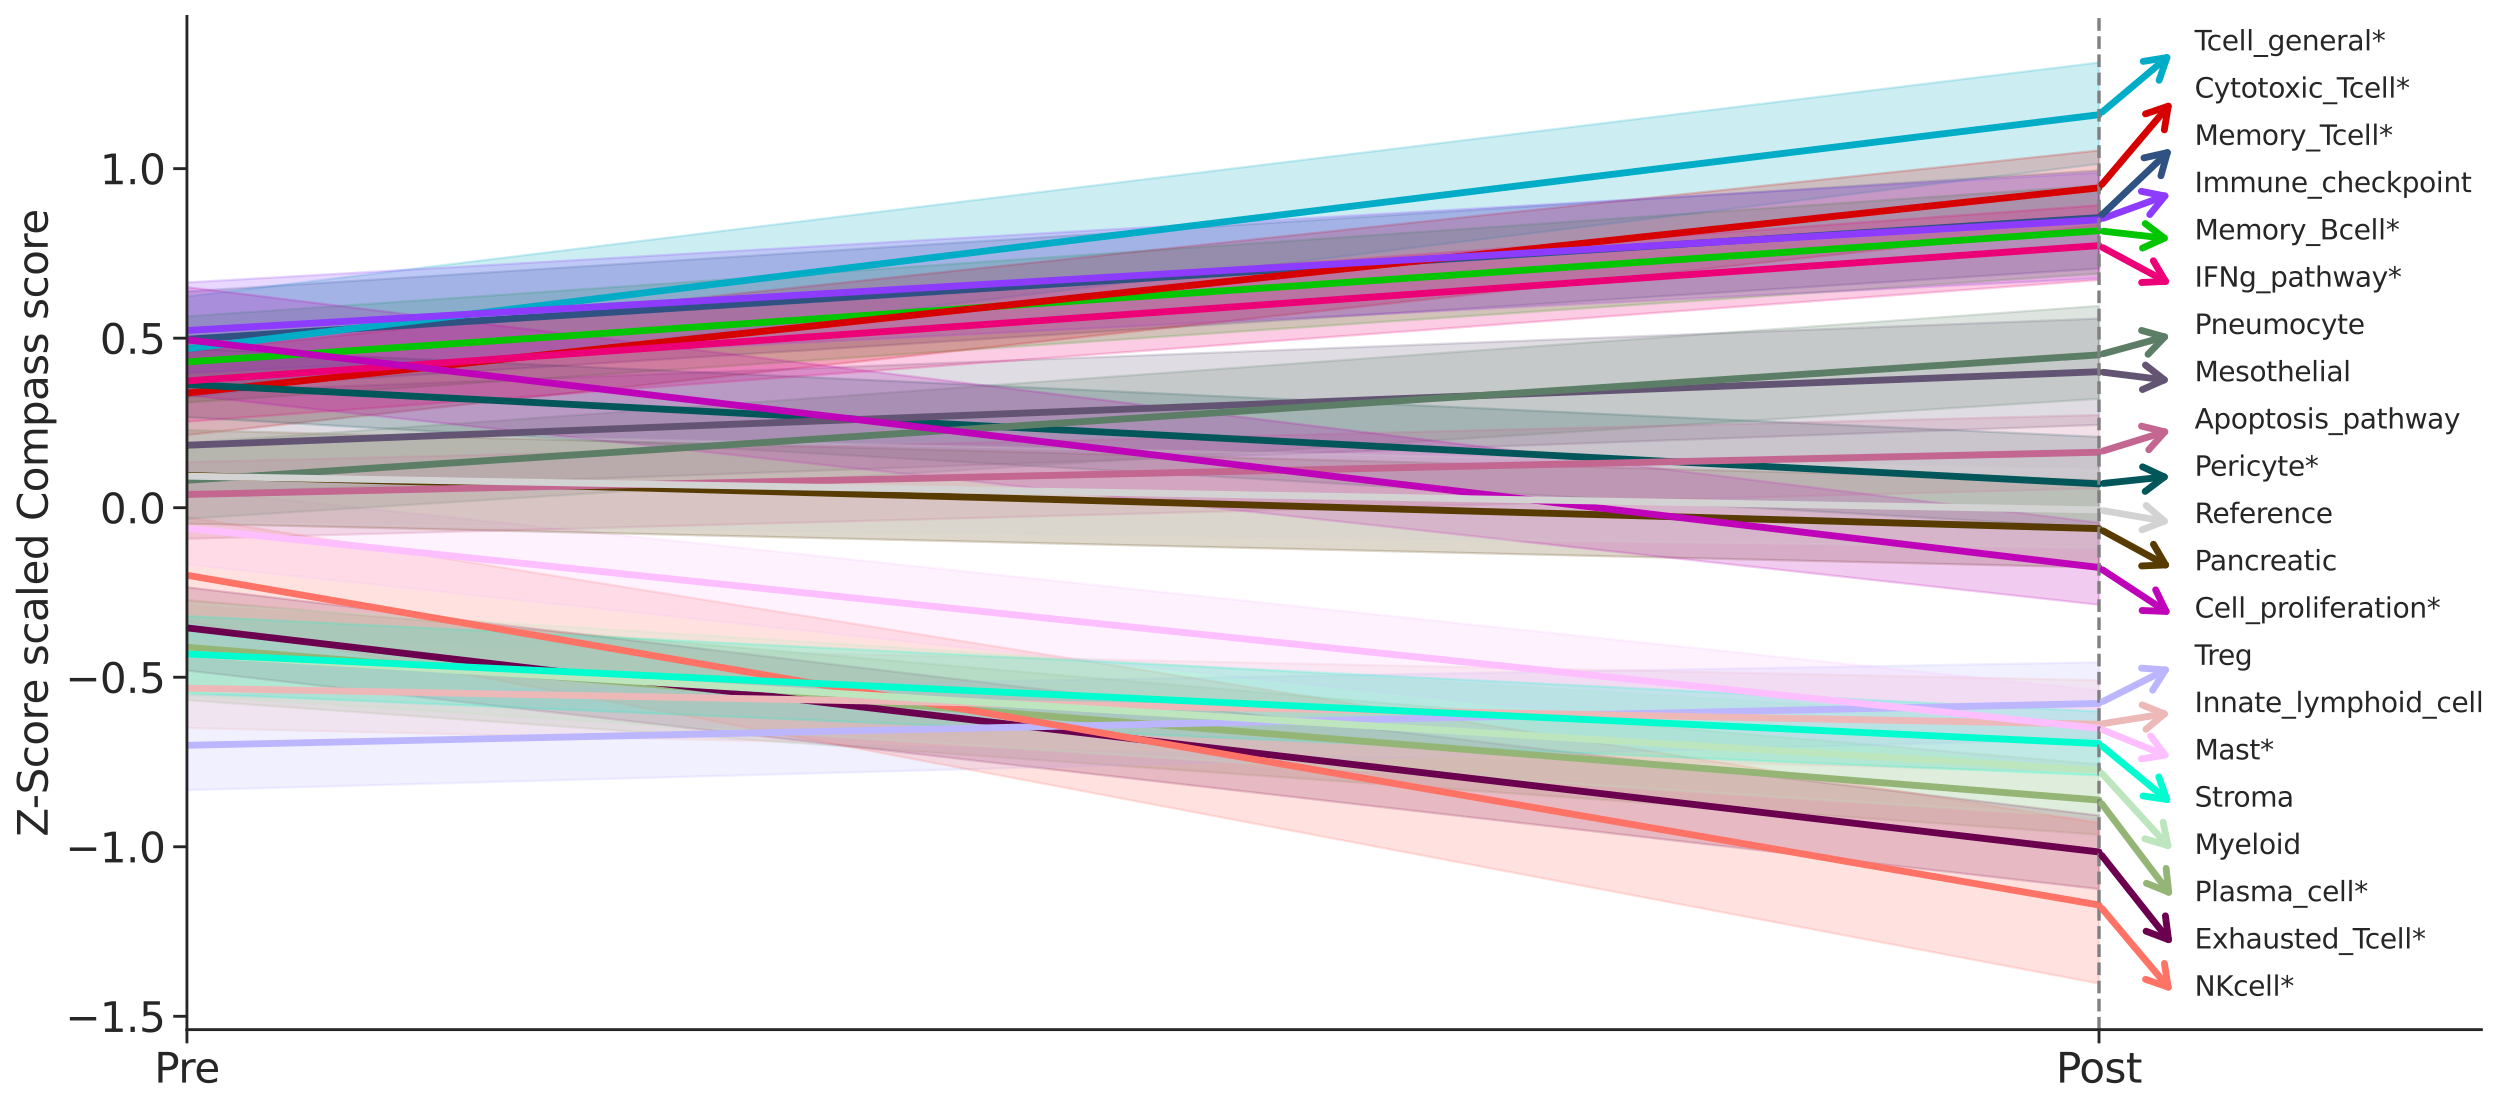 <?xml version="1.0" encoding="utf-8" standalone="no"?>
<!DOCTYPE svg PUBLIC "-//W3C//DTD SVG 1.1//EN"
  "http://www.w3.org/Graphics/SVG/1.1/DTD/svg11.dtd">
<svg xmlns:xlink="http://www.w3.org/1999/xlink" width="1094.363pt" height="484.841pt" viewBox="0 0 1094.363 484.841" xmlns="http://www.w3.org/2000/svg" version="1.1">
 <defs>
  <style type="text/css">*{stroke-linejoin: round; stroke-linecap: butt}</style>
 </defs>
 <g id="figure_1">
  <g id="patch_1">
   <path d="M 0 484.841 
L 1094.363 484.841 
L 1094.363 0 
L 0 0 
z
" style="fill: #ffffff"/>
  </g>
  <g id="axes_1">
   <g id="patch_2">
    <path d="M 81.83 450.72 
L 1086.23 450.72 
L 1086.23 7.2 
L 81.83 7.2 
z
" style="fill: #ffffff"/>
   </g>
   <g id="matplotlib.axis_1">
    <g id="xtick_1">
     <g id="line2d_1">
      <defs>
       <path id="m33c3cd8462" d="M 0 0 
L 0 6 
" style="stroke: #262626; stroke-width: 1.25"/>
      </defs>
      <g>
       <use xlink:href="#m33c3cd8462" x="81.83" y="450.72" style="fill: #262626; stroke: #262626; stroke-width: 1.25"/>
      </g>
     </g>
     <g id="text_1">
      <!-- Pre -->
      <g style="fill: #262626" transform="translate(67.525 473.897) scale(0.18 -0.18)">
       <defs>
        <path id="DejaVuSans-50" d="M 1259 4147 
L 1259 2394 
L 2053 2394 
Q 2494 2394 2734 2622 
Q 2975 2850 2975 3272 
Q 2975 3691 2734 3919 
Q 2494 4147 2053 4147 
L 1259 4147 
z
M 628 4666 
L 2053 4666 
Q 2838 4666 3239 4311 
Q 3641 3956 3641 3272 
Q 3641 2581 3239 2228 
Q 2838 1875 2053 1875 
L 1259 1875 
L 1259 0 
L 628 0 
L 628 4666 
z
" transform="scale(0.016)"/>
        <path id="DejaVuSans-72" d="M 2631 2963 
Q 2534 3019 2420 3045 
Q 2306 3072 2169 3072 
Q 1681 3072 1420 2755 
Q 1159 2438 1159 1844 
L 1159 0 
L 581 0 
L 581 3500 
L 1159 3500 
L 1159 2956 
Q 1341 3275 1631 3429 
Q 1922 3584 2338 3584 
Q 2397 3584 2469 3576 
Q 2541 3569 2628 3553 
L 2631 2963 
z
" transform="scale(0.016)"/>
        <path id="DejaVuSans-65" d="M 3597 1894 
L 3597 1613 
L 953 1613 
Q 991 1019 1311 708 
Q 1631 397 2203 397 
Q 2534 397 2845 478 
Q 3156 559 3463 722 
L 3463 178 
Q 3153 47 2828 -22 
Q 2503 -91 2169 -91 
Q 1331 -91 842 396 
Q 353 884 353 1716 
Q 353 2575 817 3079 
Q 1281 3584 2069 3584 
Q 2775 3584 3186 3129 
Q 3597 2675 3597 1894 
z
M 3022 2063 
Q 3016 2534 2758 2815 
Q 2500 3097 2075 3097 
Q 1594 3097 1305 2825 
Q 1016 2553 972 2059 
L 3022 2063 
z
" transform="scale(0.016)"/>
       </defs>
       <use xlink:href="#DejaVuSans-50"/>
       <use xlink:href="#DejaVuSans-72" x="58.553"/>
       <use xlink:href="#DejaVuSans-65" x="97.416"/>
      </g>
     </g>
    </g>
    <g id="xtick_2">
     <g id="line2d_2">
      <g>
       <use xlink:href="#m33c3cd8462" x="918.83" y="450.72" style="fill: #262626; stroke: #262626; stroke-width: 1.25"/>
      </g>
     </g>
     <g id="text_2">
      <!-- Post -->
      <g style="fill: #262626" transform="translate(900.006 473.897) scale(0.18 -0.18)">
       <defs>
        <path id="DejaVuSans-6f" d="M 1959 3097 
Q 1497 3097 1228 2736 
Q 959 2375 959 1747 
Q 959 1119 1226 758 
Q 1494 397 1959 397 
Q 2419 397 2687 759 
Q 2956 1122 2956 1747 
Q 2956 2369 2687 2733 
Q 2419 3097 1959 3097 
z
M 1959 3584 
Q 2709 3584 3137 3096 
Q 3566 2609 3566 1747 
Q 3566 888 3137 398 
Q 2709 -91 1959 -91 
Q 1206 -91 779 398 
Q 353 888 353 1747 
Q 353 2609 779 3096 
Q 1206 3584 1959 3584 
z
" transform="scale(0.016)"/>
        <path id="DejaVuSans-73" d="M 2834 3397 
L 2834 2853 
Q 2591 2978 2328 3040 
Q 2066 3103 1784 3103 
Q 1356 3103 1142 2972 
Q 928 2841 928 2578 
Q 928 2378 1081 2264 
Q 1234 2150 1697 2047 
L 1894 2003 
Q 2506 1872 2764 1633 
Q 3022 1394 3022 966 
Q 3022 478 2636 193 
Q 2250 -91 1575 -91 
Q 1294 -91 989 -36 
Q 684 19 347 128 
L 347 722 
Q 666 556 975 473 
Q 1284 391 1588 391 
Q 1994 391 2212 530 
Q 2431 669 2431 922 
Q 2431 1156 2273 1281 
Q 2116 1406 1581 1522 
L 1381 1569 
Q 847 1681 609 1914 
Q 372 2147 372 2553 
Q 372 3047 722 3315 
Q 1072 3584 1716 3584 
Q 2034 3584 2315 3537 
Q 2597 3491 2834 3397 
z
" transform="scale(0.016)"/>
        <path id="DejaVuSans-74" d="M 1172 4494 
L 1172 3500 
L 2356 3500 
L 2356 3053 
L 1172 3053 
L 1172 1153 
Q 1172 725 1289 603 
Q 1406 481 1766 481 
L 2356 481 
L 2356 0 
L 1766 0 
Q 1100 0 847 248 
Q 594 497 594 1153 
L 594 3053 
L 172 3053 
L 172 3500 
L 594 3500 
L 594 4494 
L 1172 4494 
z
" transform="scale(0.016)"/>
       </defs>
       <use xlink:href="#DejaVuSans-50"/>
       <use xlink:href="#DejaVuSans-6f" x="56.678"/>
       <use xlink:href="#DejaVuSans-73" x="117.859"/>
       <use xlink:href="#DejaVuSans-74" x="169.959"/>
      </g>
     </g>
    </g>
   </g>
   <g id="matplotlib.axis_2">
    <g id="ytick_1">
     <g id="line2d_3">
      <defs>
       <path id="m1eb0d9b3be" d="M 0 0 
L -6 0 
" style="stroke: #262626; stroke-width: 1.25"/>
      </defs>
      <g>
       <use xlink:href="#m1eb0d9b3be" x="81.83" y="444.886" style="fill: #262626; stroke: #262626; stroke-width: 1.25"/>
      </g>
     </g>
     <g id="text_3">
      <!-- −1.5 -->
      <g style="fill: #262626" transform="translate(28.621 451.725) scale(0.18 -0.18)">
       <defs>
        <path id="DejaVuSans-2212" d="M 678 2272 
L 4684 2272 
L 4684 1741 
L 678 1741 
L 678 2272 
z
" transform="scale(0.016)"/>
        <path id="DejaVuSans-31" d="M 794 531 
L 1825 531 
L 1825 4091 
L 703 3866 
L 703 4441 
L 1819 4666 
L 2450 4666 
L 2450 531 
L 3481 531 
L 3481 0 
L 794 0 
L 794 531 
z
" transform="scale(0.016)"/>
        <path id="DejaVuSans-2e" d="M 684 794 
L 1344 794 
L 1344 0 
L 684 0 
L 684 794 
z
" transform="scale(0.016)"/>
        <path id="DejaVuSans-35" d="M 691 4666 
L 3169 4666 
L 3169 4134 
L 1269 4134 
L 1269 2991 
Q 1406 3038 1543 3061 
Q 1681 3084 1819 3084 
Q 2600 3084 3056 2656 
Q 3513 2228 3513 1497 
Q 3513 744 3044 326 
Q 2575 -91 1722 -91 
Q 1428 -91 1123 -41 
Q 819 9 494 109 
L 494 744 
Q 775 591 1075 516 
Q 1375 441 1709 441 
Q 2250 441 2565 725 
Q 2881 1009 2881 1497 
Q 2881 1984 2565 2268 
Q 2250 2553 1709 2553 
Q 1456 2553 1204 2497 
Q 953 2441 691 2322 
L 691 4666 
z
" transform="scale(0.016)"/>
       </defs>
       <use xlink:href="#DejaVuSans-2212"/>
       <use xlink:href="#DejaVuSans-31" x="83.789"/>
       <use xlink:href="#DejaVuSans-2e" x="147.412"/>
       <use xlink:href="#DejaVuSans-35" x="179.199"/>
      </g>
     </g>
    </g>
    <g id="ytick_2">
     <g id="line2d_4">
      <g>
       <use xlink:href="#m1eb0d9b3be" x="81.83" y="370.671" style="fill: #262626; stroke: #262626; stroke-width: 1.25"/>
      </g>
     </g>
     <g id="text_4">
      <!-- −1.0 -->
      <g style="fill: #262626" transform="translate(28.621 377.509) scale(0.18 -0.18)">
       <defs>
        <path id="DejaVuSans-30" d="M 2034 4250 
Q 1547 4250 1301 3770 
Q 1056 3291 1056 2328 
Q 1056 1369 1301 889 
Q 1547 409 2034 409 
Q 2525 409 2770 889 
Q 3016 1369 3016 2328 
Q 3016 3291 2770 3770 
Q 2525 4250 2034 4250 
z
M 2034 4750 
Q 2819 4750 3233 4129 
Q 3647 3509 3647 2328 
Q 3647 1150 3233 529 
Q 2819 -91 2034 -91 
Q 1250 -91 836 529 
Q 422 1150 422 2328 
Q 422 3509 836 4129 
Q 1250 4750 2034 4750 
z
" transform="scale(0.016)"/>
       </defs>
       <use xlink:href="#DejaVuSans-2212"/>
       <use xlink:href="#DejaVuSans-31" x="83.789"/>
       <use xlink:href="#DejaVuSans-2e" x="147.412"/>
       <use xlink:href="#DejaVuSans-30" x="179.199"/>
      </g>
     </g>
    </g>
    <g id="ytick_3">
     <g id="line2d_5">
      <g>
       <use xlink:href="#m1eb0d9b3be" x="81.83" y="296.456" style="fill: #262626; stroke: #262626; stroke-width: 1.25"/>
      </g>
     </g>
     <g id="text_5">
      <!-- −0.5 -->
      <g style="fill: #262626" transform="translate(28.621 303.294) scale(0.18 -0.18)">
       <use xlink:href="#DejaVuSans-2212"/>
       <use xlink:href="#DejaVuSans-30" x="83.789"/>
       <use xlink:href="#DejaVuSans-2e" x="147.412"/>
       <use xlink:href="#DejaVuSans-35" x="179.199"/>
      </g>
     </g>
    </g>
    <g id="ytick_4">
     <g id="line2d_6">
      <g>
       <use xlink:href="#m1eb0d9b3be" x="81.83" y="222.24" style="fill: #262626; stroke: #262626; stroke-width: 1.25"/>
      </g>
     </g>
     <g id="text_6">
      <!-- 0.0 -->
      <g style="fill: #262626" transform="translate(43.704 229.079) scale(0.18 -0.18)">
       <use xlink:href="#DejaVuSans-30"/>
       <use xlink:href="#DejaVuSans-2e" x="63.623"/>
       <use xlink:href="#DejaVuSans-30" x="95.41"/>
      </g>
     </g>
    </g>
    <g id="ytick_5">
     <g id="line2d_7">
      <g>
       <use xlink:href="#m1eb0d9b3be" x="81.83" y="148.025" style="fill: #262626; stroke: #262626; stroke-width: 1.25"/>
      </g>
     </g>
     <g id="text_7">
      <!-- 0.5 -->
      <g style="fill: #262626" transform="translate(43.704 154.864) scale(0.18 -0.18)">
       <use xlink:href="#DejaVuSans-30"/>
       <use xlink:href="#DejaVuSans-2e" x="63.623"/>
       <use xlink:href="#DejaVuSans-35" x="95.41"/>
      </g>
     </g>
    </g>
    <g id="ytick_6">
     <g id="line2d_8">
      <g>
       <use xlink:href="#m1eb0d9b3be" x="81.83" y="73.81" style="fill: #262626; stroke: #262626; stroke-width: 1.25"/>
      </g>
     </g>
     <g id="text_8">
      <!-- 1.0 -->
      <g style="fill: #262626" transform="translate(43.704 80.649) scale(0.18 -0.18)">
       <use xlink:href="#DejaVuSans-31"/>
       <use xlink:href="#DejaVuSans-2e" x="63.623"/>
       <use xlink:href="#DejaVuSans-30" x="95.41"/>
      </g>
     </g>
    </g>
    <g id="text_9">
     <!-- Z-Score scaled Compass score -->
     <g style="fill: #262626" transform="translate(20.877 366.247) rotate(-90) scale(0.18 -0.18)">
      <defs>
       <path id="DejaVuSans-5a" d="M 359 4666 
L 4025 4666 
L 4025 4184 
L 1075 531 
L 4097 531 
L 4097 0 
L 288 0 
L 288 481 
L 3238 4134 
L 359 4134 
L 359 4666 
z
" transform="scale(0.016)"/>
       <path id="DejaVuSans-2d" d="M 313 2009 
L 1997 2009 
L 1997 1497 
L 313 1497 
L 313 2009 
z
" transform="scale(0.016)"/>
       <path id="DejaVuSans-53" d="M 3425 4513 
L 3425 3897 
Q 3066 4069 2747 4153 
Q 2428 4238 2131 4238 
Q 1616 4238 1336 4038 
Q 1056 3838 1056 3469 
Q 1056 3159 1242 3001 
Q 1428 2844 1947 2747 
L 2328 2669 
Q 3034 2534 3370 2195 
Q 3706 1856 3706 1288 
Q 3706 609 3251 259 
Q 2797 -91 1919 -91 
Q 1588 -91 1214 -16 
Q 841 59 441 206 
L 441 856 
Q 825 641 1194 531 
Q 1563 422 1919 422 
Q 2459 422 2753 634 
Q 3047 847 3047 1241 
Q 3047 1584 2836 1778 
Q 2625 1972 2144 2069 
L 1759 2144 
Q 1053 2284 737 2584 
Q 422 2884 422 3419 
Q 422 4038 858 4394 
Q 1294 4750 2059 4750 
Q 2388 4750 2728 4690 
Q 3069 4631 3425 4513 
z
" transform="scale(0.016)"/>
       <path id="DejaVuSans-63" d="M 3122 3366 
L 3122 2828 
Q 2878 2963 2633 3030 
Q 2388 3097 2138 3097 
Q 1578 3097 1268 2742 
Q 959 2388 959 1747 
Q 959 1106 1268 751 
Q 1578 397 2138 397 
Q 2388 397 2633 464 
Q 2878 531 3122 666 
L 3122 134 
Q 2881 22 2623 -34 
Q 2366 -91 2075 -91 
Q 1284 -91 818 406 
Q 353 903 353 1747 
Q 353 2603 823 3093 
Q 1294 3584 2113 3584 
Q 2378 3584 2631 3529 
Q 2884 3475 3122 3366 
z
" transform="scale(0.016)"/>
       <path id="DejaVuSans-20" transform="scale(0.016)"/>
       <path id="DejaVuSans-61" d="M 2194 1759 
Q 1497 1759 1228 1600 
Q 959 1441 959 1056 
Q 959 750 1161 570 
Q 1363 391 1709 391 
Q 2188 391 2477 730 
Q 2766 1069 2766 1631 
L 2766 1759 
L 2194 1759 
z
M 3341 1997 
L 3341 0 
L 2766 0 
L 2766 531 
Q 2569 213 2275 61 
Q 1981 -91 1556 -91 
Q 1019 -91 701 211 
Q 384 513 384 1019 
Q 384 1609 779 1909 
Q 1175 2209 1959 2209 
L 2766 2209 
L 2766 2266 
Q 2766 2663 2505 2880 
Q 2244 3097 1772 3097 
Q 1472 3097 1187 3025 
Q 903 2953 641 2809 
L 641 3341 
Q 956 3463 1253 3523 
Q 1550 3584 1831 3584 
Q 2591 3584 2966 3190 
Q 3341 2797 3341 1997 
z
" transform="scale(0.016)"/>
       <path id="DejaVuSans-6c" d="M 603 4863 
L 1178 4863 
L 1178 0 
L 603 0 
L 603 4863 
z
" transform="scale(0.016)"/>
       <path id="DejaVuSans-64" d="M 2906 2969 
L 2906 4863 
L 3481 4863 
L 3481 0 
L 2906 0 
L 2906 525 
Q 2725 213 2448 61 
Q 2172 -91 1784 -91 
Q 1150 -91 751 415 
Q 353 922 353 1747 
Q 353 2572 751 3078 
Q 1150 3584 1784 3584 
Q 2172 3584 2448 3432 
Q 2725 3281 2906 2969 
z
M 947 1747 
Q 947 1113 1208 752 
Q 1469 391 1925 391 
Q 2381 391 2643 752 
Q 2906 1113 2906 1747 
Q 2906 2381 2643 2742 
Q 2381 3103 1925 3103 
Q 1469 3103 1208 2742 
Q 947 2381 947 1747 
z
" transform="scale(0.016)"/>
       <path id="DejaVuSans-43" d="M 4122 4306 
L 4122 3641 
Q 3803 3938 3442 4084 
Q 3081 4231 2675 4231 
Q 1875 4231 1450 3742 
Q 1025 3253 1025 2328 
Q 1025 1406 1450 917 
Q 1875 428 2675 428 
Q 3081 428 3442 575 
Q 3803 722 4122 1019 
L 4122 359 
Q 3791 134 3420 21 
Q 3050 -91 2638 -91 
Q 1578 -91 968 557 
Q 359 1206 359 2328 
Q 359 3453 968 4101 
Q 1578 4750 2638 4750 
Q 3056 4750 3426 4639 
Q 3797 4528 4122 4306 
z
" transform="scale(0.016)"/>
       <path id="DejaVuSans-6d" d="M 3328 2828 
Q 3544 3216 3844 3400 
Q 4144 3584 4550 3584 
Q 5097 3584 5394 3201 
Q 5691 2819 5691 2113 
L 5691 0 
L 5113 0 
L 5113 2094 
Q 5113 2597 4934 2840 
Q 4756 3084 4391 3084 
Q 3944 3084 3684 2787 
Q 3425 2491 3425 1978 
L 3425 0 
L 2847 0 
L 2847 2094 
Q 2847 2600 2669 2842 
Q 2491 3084 2119 3084 
Q 1678 3084 1418 2786 
Q 1159 2488 1159 1978 
L 1159 0 
L 581 0 
L 581 3500 
L 1159 3500 
L 1159 2956 
Q 1356 3278 1631 3431 
Q 1906 3584 2284 3584 
Q 2666 3584 2933 3390 
Q 3200 3197 3328 2828 
z
" transform="scale(0.016)"/>
       <path id="DejaVuSans-70" d="M 1159 525 
L 1159 -1331 
L 581 -1331 
L 581 3500 
L 1159 3500 
L 1159 2969 
Q 1341 3281 1617 3432 
Q 1894 3584 2278 3584 
Q 2916 3584 3314 3078 
Q 3713 2572 3713 1747 
Q 3713 922 3314 415 
Q 2916 -91 2278 -91 
Q 1894 -91 1617 61 
Q 1341 213 1159 525 
z
M 3116 1747 
Q 3116 2381 2855 2742 
Q 2594 3103 2138 3103 
Q 1681 3103 1420 2742 
Q 1159 2381 1159 1747 
Q 1159 1113 1420 752 
Q 1681 391 2138 391 
Q 2594 391 2855 752 
Q 3116 1113 3116 1747 
z
" transform="scale(0.016)"/>
      </defs>
      <use xlink:href="#DejaVuSans-5a"/>
      <use xlink:href="#DejaVuSans-2d" x="66.756"/>
      <use xlink:href="#DejaVuSans-53" x="102.84"/>
      <use xlink:href="#DejaVuSans-63" x="166.316"/>
      <use xlink:href="#DejaVuSans-6f" x="221.297"/>
      <use xlink:href="#DejaVuSans-72" x="282.479"/>
      <use xlink:href="#DejaVuSans-65" x="321.342"/>
      <use xlink:href="#DejaVuSans-20" x="382.865"/>
      <use xlink:href="#DejaVuSans-73" x="414.652"/>
      <use xlink:href="#DejaVuSans-63" x="466.752"/>
      <use xlink:href="#DejaVuSans-61" x="521.732"/>
      <use xlink:href="#DejaVuSans-6c" x="583.012"/>
      <use xlink:href="#DejaVuSans-65" x="610.795"/>
      <use xlink:href="#DejaVuSans-64" x="672.318"/>
      <use xlink:href="#DejaVuSans-20" x="735.795"/>
      <use xlink:href="#DejaVuSans-43" x="767.582"/>
      <use xlink:href="#DejaVuSans-6f" x="837.406"/>
      <use xlink:href="#DejaVuSans-6d" x="898.588"/>
      <use xlink:href="#DejaVuSans-70" x="996"/>
      <use xlink:href="#DejaVuSans-61" x="1059.477"/>
      <use xlink:href="#DejaVuSans-73" x="1120.756"/>
      <use xlink:href="#DejaVuSans-73" x="1172.855"/>
      <use xlink:href="#DejaVuSans-20" x="1224.955"/>
      <use xlink:href="#DejaVuSans-73" x="1256.742"/>
      <use xlink:href="#DejaVuSans-63" x="1308.842"/>
      <use xlink:href="#DejaVuSans-6f" x="1363.822"/>
      <use xlink:href="#DejaVuSans-72" x="1425.004"/>
      <use xlink:href="#DejaVuSans-65" x="1463.867"/>
     </g>
    </g>
   </g>
   <g id="PolyCollection_1">
    <defs>
     <path id="m0cae2a5e91" d="M 81.83 -346.361 
L 81.83 -308.67 
L 918.83 -365.081 
L 918.83 -403.644 
L 918.83 -403.644 
L 81.83 -346.361 
z
" style="stroke: #03c600; stroke-opacity: 0.2"/>
    </defs>
    <g clip-path="url(#p3cb30963ab)">
     <use xlink:href="#m0cae2a5e91" x="0" y="484.841" style="fill: #03c600; fill-opacity: 0.2; stroke: #03c600; stroke-opacity: 0.2"/>
    </g>
   </g>
   <g id="PolyCollection_2">
    <defs>
     <path id="m7094458ddb" d="M 81.83 -222.134 
L 81.83 -178.345 
L 918.83 -119.457 
L 918.83 -150.261 
L 918.83 -150.261 
L 81.83 -222.134 
z
" style="stroke: #95b577; stroke-opacity: 0.2"/>
    </defs>
    <g clip-path="url(#p3cb30963ab)">
     <use xlink:href="#m7094458ddb" x="0" y="484.841" style="fill: #95b577; fill-opacity: 0.2; stroke: #95b577; stroke-opacity: 0.2"/>
    </g>
   </g>
   <g id="PolyCollection_3">
    <defs>
     <path id="mbc7f3bb0ba" d="M 81.83 -357.252 
L 81.83 -314.386 
L 918.83 -367.267 
L 918.83 -410.244 
L 918.83 -410.244 
L 81.83 -357.252 
z
" style="stroke: #2f5282; stroke-opacity: 0.2"/>
    </defs>
    <g clip-path="url(#p3cb30963ab)">
     <use xlink:href="#mbc7f3bb0ba" x="0" y="484.841" style="fill: #2f5282; fill-opacity: 0.2; stroke: #2f5282; stroke-opacity: 0.2"/>
    </g>
   </g>
   <g id="PolyCollection_4">
    <defs>
     <path id="m8f1e85cf05" d="M 81.83 -355.041 
L 81.83 -310.824 
L 918.83 -413.101 
L 918.83 -457.481 
L 918.83 -457.481 
L 81.83 -355.041 
z
" style="stroke: #00acc6; stroke-opacity: 0.2"/>
    </defs>
    <g clip-path="url(#p3cb30963ab)">
     <use xlink:href="#m8f1e85cf05" x="0" y="484.841" style="fill: #00acc6; fill-opacity: 0.2; stroke: #00acc6; stroke-opacity: 0.2"/>
    </g>
   </g>
   <g id="PolyCollection_5">
    <defs>
     <path id="m7f8b1988fd" d="M 81.83 -330.901 
L 81.83 -294.403 
L 918.83 -385.997 
L 918.83 -418.984 
L 918.83 -418.984 
L 81.83 -330.901 
z
" style="stroke: #d60000; stroke-opacity: 0.2"/>
    </defs>
    <g clip-path="url(#p3cb30963ab)">
     <use xlink:href="#m7f8b1988fd" x="0" y="484.841" style="fill: #d60000; fill-opacity: 0.2; stroke: #d60000; stroke-opacity: 0.2"/>
    </g>
   </g>
   <g id="PolyCollection_6">
    <defs>
     <path id="mafcb2ed000" d="M 81.83 -227.759 
L 81.83 -191.309 
L 918.83 -95.642 
L 918.83 -127.845 
L 918.83 -127.845 
L 81.83 -227.759 
z
" style="stroke: #6b004f; stroke-opacity: 0.2"/>
    </defs>
    <g clip-path="url(#p3cb30963ab)">
     <use xlink:href="#mafcb2ed000" x="0" y="484.841" style="fill: #6b004f; fill-opacity: 0.2; stroke: #6b004f; stroke-opacity: 0.2"/>
    </g>
   </g>
   <g id="PolyCollection_7">
    <defs>
     <path id="m7463c9bfc7" d="M 81.83 -361.198 
L 81.83 -321.526 
L 918.83 -363.003 
L 918.83 -409.275 
L 918.83 -409.275 
L 81.83 -361.198 
z
" style="stroke: #8c3bff; stroke-opacity: 0.2"/>
    </defs>
    <g clip-path="url(#p3cb30963ab)">
     <use xlink:href="#m7463c9bfc7" x="0" y="484.841" style="fill: #8c3bff; fill-opacity: 0.2; stroke: #8c3bff; stroke-opacity: 0.2"/>
    </g>
   </g>
   <g id="PolyCollection_8">
    <defs>
     <path id="m6cb08381c9" d="M 81.83 -180.559 
L 81.83 -138.958 
L 918.83 -161.411 
L 918.83 -194.92 
L 918.83 -194.92 
L 81.83 -180.559 
z
" style="stroke: #bcb6ff; stroke-opacity: 0.2"/>
    </defs>
    <g clip-path="url(#p3cb30963ab)">
     <use xlink:href="#m6cb08381c9" x="0" y="484.841" style="fill: #bcb6ff; fill-opacity: 0.2; stroke: #bcb6ff; stroke-opacity: 0.2"/>
    </g>
   </g>
   <g id="PolyCollection_9">
    <defs>
     <path id="m334fc24e8b" d="M 81.83 -258.504 
L 81.83 -212.791 
L 918.83 -54.281 
L 918.83 -124.553 
L 918.83 -124.553 
L 81.83 -258.504 
z
" style="stroke: #ff7266; stroke-opacity: 0.2"/>
    </defs>
    <g clip-path="url(#p3cb30963ab)">
     <use xlink:href="#m334fc24e8b" x="0" y="484.841" style="fill: #ff7266; fill-opacity: 0.2; stroke: #ff7266; stroke-opacity: 0.2"/>
    </g>
   </g>
   <g id="PolyCollection_10">
    <defs>
     <path id="m826f185adb" d="M 81.83 -204.45 
L 81.83 -166.156 
L 918.83 -146.98 
L 918.83 -187.04 
L 918.83 -187.04 
L 81.83 -204.45 
z
" style="stroke: #edb8b8; stroke-opacity: 0.2"/>
    </defs>
    <g clip-path="url(#p3cb30963ab)">
     <use xlink:href="#m826f185adb" x="0" y="484.841" style="fill: #edb8b8; fill-opacity: 0.2; stroke: #edb8b8; stroke-opacity: 0.2"/>
    </g>
   </g>
   <g id="PolyCollection_11">
    <defs>
     <path id="m1734a05b8c" d="M 81.83 -220.904 
L 81.83 -180.457 
L 918.83 -126.937 
L 918.83 -168.366 
L 918.83 -168.366 
L 81.83 -220.904 
z
" style="stroke: #bde6bf; stroke-opacity: 0.2"/>
    </defs>
    <g clip-path="url(#p3cb30963ab)">
     <use xlink:href="#m1734a05b8c" x="0" y="484.841" style="fill: #bde6bf; fill-opacity: 0.2; stroke: #bde6bf; stroke-opacity: 0.2"/>
    </g>
   </g>
   <g id="PolyCollection_12">
    <defs>
     <path id="m00fa0462b9" d="M 81.83 -270.454 
L 81.83 -237.707 
L 918.83 -148.2 
L 918.83 -182.572 
L 918.83 -182.572 
L 81.83 -270.454 
z
" style="stroke: #fdbfff; stroke-opacity: 0.2"/>
    </defs>
    <g clip-path="url(#p3cb30963ab)">
     <use xlink:href="#m00fa0462b9" x="0" y="484.841" style="fill: #fdbfff; fill-opacity: 0.2; stroke: #fdbfff; stroke-opacity: 0.2"/>
    </g>
   </g>
   <g id="PolyCollection_13">
    <defs>
     <path id="md2911152ea" d="M 81.83 -215.156 
L 81.83 -181.299 
L 918.83 -145.423 
L 918.83 -173.382 
L 918.83 -173.382 
L 81.83 -215.156 
z
" style="stroke: #00fdcf; stroke-opacity: 0.2"/>
    </defs>
    <g clip-path="url(#p3cb30963ab)">
     <use xlink:href="#md2911152ea" x="0" y="484.841" style="fill: #00fdcf; fill-opacity: 0.2; stroke: #00fdcf; stroke-opacity: 0.2"/>
    </g>
   </g>
   <g id="PolyCollection_14">
    <defs>
     <path id="m1af9013814" d="M 81.83 -332.294 
L 81.83 -302.239 
L 918.83 -253.814 
L 918.83 -293.586 
L 918.83 -293.586 
L 81.83 -332.294 
z
" style="stroke: #005659; stroke-opacity: 0.2"/>
    </defs>
    <g clip-path="url(#p3cb30963ab)">
     <use xlink:href="#m1af9013814" x="0" y="484.841" style="fill: #005659; fill-opacity: 0.2; stroke: #005659; stroke-opacity: 0.2"/>
    </g>
   </g>
   <g id="PolyCollection_15">
    <defs>
     <path id="mccc80988d3" d="M 81.83 -313.144 
L 81.83 -268.945 
L 918.83 -298.87 
L 918.83 -345.393 
L 918.83 -345.393 
L 81.83 -313.144 
z
" style="stroke: #645474; stroke-opacity: 0.2"/>
    </defs>
    <g clip-path="url(#p3cb30963ab)">
     <use xlink:href="#mccc80988d3" x="0" y="484.841" style="fill: #645474; fill-opacity: 0.2; stroke: #645474; stroke-opacity: 0.2"/>
    </g>
   </g>
   <g id="PolyCollection_16">
    <defs>
     <path id="m2c7500d777" d="M 81.83 -296.55 
L 81.83 -255.673 
L 918.83 -236.391 
L 918.83 -274.546 
L 918.83 -274.546 
L 81.83 -296.55 
z
" style="stroke: #573b00; stroke-opacity: 0.2"/>
    </defs>
    <g clip-path="url(#p3cb30963ab)">
     <use xlink:href="#m2c7500d777" x="0" y="484.841" style="fill: #573b00; fill-opacity: 0.2; stroke: #573b00; stroke-opacity: 0.2"/>
    </g>
   </g>
   <g id="PolyCollection_17">
    <defs>
     <path id="m8feb6e9b15" d="M 81.83 -290.917 
L 81.83 -257.764 
L 918.83 -310.258 
L 918.83 -350.94 
L 918.83 -350.94 
L 81.83 -290.917 
z
" style="stroke: #5d7e66; stroke-opacity: 0.2"/>
    </defs>
    <g clip-path="url(#p3cb30963ab)">
     <use xlink:href="#m8feb6e9b15" x="0" y="484.841" style="fill: #5d7e66; fill-opacity: 0.2; stroke: #5d7e66; stroke-opacity: 0.2"/>
    </g>
   </g>
   <g id="PolyCollection_18">
    <defs>
     <path id="mf82ab13f8e" d="M 81.83 -282.586 
L 81.83 -248.999 
L 918.83 -271.084 
L 918.83 -303.149 
L 918.83 -303.149 
L 81.83 -282.586 
z
" style="stroke: #c36690; stroke-opacity: 0.2"/>
    </defs>
    <g clip-path="url(#p3cb30963ab)">
     <use xlink:href="#mf82ab13f8e" x="0" y="484.841" style="fill: #c36690; fill-opacity: 0.2; stroke: #c36690; stroke-opacity: 0.2"/>
    </g>
   </g>
   <g id="PolyCollection_19">
    <defs>
     <path id="mb01fc903dc" d="M 81.83 -334.467 
L 81.83 -300.233 
L 918.83 -362.283 
L 918.83 -394.985 
L 918.83 -394.985 
L 81.83 -334.467 
z
" style="stroke: #eb0077; stroke-opacity: 0.2"/>
    </defs>
    <g clip-path="url(#p3cb30963ab)">
     <use xlink:href="#mb01fc903dc" x="0" y="484.841" style="fill: #eb0077; fill-opacity: 0.2; stroke: #eb0077; stroke-opacity: 0.2"/>
    </g>
   </g>
   <g id="PolyCollection_20">
    <defs>
     <path id="m65f9e3cc5c" d="M 81.83 -359.126 
L 81.83 -311.886 
L 918.83 -220.096 
L 918.83 -256.008 
L 918.83 -256.008 
L 81.83 -359.126 
z
" style="stroke: #bf03b8; stroke-opacity: 0.2"/>
    </defs>
    <g clip-path="url(#p3cb30963ab)">
     <use xlink:href="#m65f9e3cc5c" x="0" y="484.841" style="fill: #bf03b8; fill-opacity: 0.2; stroke: #bf03b8; stroke-opacity: 0.2"/>
    </g>
   </g>
   <g id="PolyCollection_21">
    <defs>
     <path id="md314133e46" d="M 81.83 -296.483 
L 81.83 -255.921 
L 918.83 -245.069 
L 918.83 -279.024 
L 918.83 -279.024 
L 81.83 -296.483 
z
" style="stroke: #d3d3d3; stroke-opacity: 0.2"/>
    </defs>
    <g clip-path="url(#p3cb30963ab)">
     <use xlink:href="#md314133e46" x="0" y="484.841" style="fill: #d3d3d3; fill-opacity: 0.2; stroke: #d3d3d3; stroke-opacity: 0.2"/>
    </g>
   </g>
   <g id="line2d_9">
    <path d="M 81.83 158.429 
L 918.83 100.988 
" clip-path="url(#p3cb30963ab)" style="fill: none; stroke: #03c600; stroke-width: 3; stroke-linecap: round"/>
   </g>
   <g id="line2d_10">
    <path d="M 81.83 283.347 
L 918.83 350.24 
" clip-path="url(#p3cb30963ab)" style="fill: none; stroke: #95b577; stroke-width: 3; stroke-linecap: round"/>
   </g>
   <g id="line2d_11">
    <path d="M 81.83 148.498 
L 918.83 95.258 
" clip-path="url(#p3cb30963ab)" style="fill: none; stroke: #2f5282; stroke-width: 3; stroke-linecap: round"/>
   </g>
   <g id="line2d_12">
    <path d="M 81.83 152.669 
L 918.83 50.214 
" clip-path="url(#p3cb30963ab)" style="fill: none; stroke: #00acc6; stroke-width: 3; stroke-linecap: round"/>
   </g>
   <g id="line2d_13">
    <path d="M 81.83 172.072 
L 918.83 82.217 
" clip-path="url(#p3cb30963ab)" style="fill: none; stroke: #d60000; stroke-width: 3; stroke-linecap: round"/>
   </g>
   <g id="line2d_14">
    <path d="M 81.83 274.847 
L 918.83 372.948 
" clip-path="url(#p3cb30963ab)" style="fill: none; stroke: #6b004f; stroke-width: 3; stroke-linecap: round"/>
   </g>
   <g id="line2d_15">
    <path d="M 81.83 144.673 
L 918.83 96.221 
" clip-path="url(#p3cb30963ab)" style="fill: none; stroke: #8c3bff; stroke-width: 3; stroke-linecap: round"/>
   </g>
   <g id="line2d_16">
    <path d="M 81.83 326.253 
L 918.83 307.932 
" clip-path="url(#p3cb30963ab)" style="fill: none; stroke: #bcb6ff; stroke-width: 3; stroke-linecap: round"/>
   </g>
   <g id="line2d_17">
    <path d="M 81.83 251.813 
L 918.83 396.164 
" clip-path="url(#p3cb30963ab)" style="fill: none; stroke: #ff7266; stroke-width: 3; stroke-linecap: round"/>
   </g>
   <g id="line2d_18">
    <path d="M 81.83 301.22 
L 918.83 317.03 
" clip-path="url(#p3cb30963ab)" style="fill: none; stroke: #edb8b8; stroke-width: 3; stroke-linecap: round"/>
   </g>
   <g id="line2d_19">
    <path d="M 81.83 286.221 
L 918.83 337.184 
" clip-path="url(#p3cb30963ab)" style="fill: none; stroke: #bde6bf; stroke-width: 3; stroke-linecap: round"/>
   </g>
   <g id="line2d_20">
    <path d="M 81.83 231.242 
L 918.83 318.828 
" clip-path="url(#p3cb30963ab)" style="fill: none; stroke: #fdbfff; stroke-width: 3; stroke-linecap: round"/>
   </g>
   <g id="line2d_21">
    <path d="M 81.83 286.28 
L 918.83 325.503 
" clip-path="url(#p3cb30963ab)" style="fill: none; stroke: #00fdcf; stroke-width: 3; stroke-linecap: round"/>
   </g>
   <g id="line2d_22">
    <path d="M 81.83 168.298 
L 918.83 211.809 
" clip-path="url(#p3cb30963ab)" style="fill: none; stroke: #005659; stroke-width: 3; stroke-linecap: round"/>
   </g>
   <g id="line2d_23">
    <path d="M 81.83 194.901 
L 918.83 162.719 
" clip-path="url(#p3cb30963ab)" style="fill: none; stroke: #645474; stroke-width: 3; stroke-linecap: round"/>
   </g>
   <g id="line2d_24">
    <path d="M 81.83 208.114 
L 918.83 231.4 
" clip-path="url(#p3cb30963ab)" style="fill: none; stroke: #573b00; stroke-width: 3; stroke-linecap: round"/>
   </g>
   <g id="line2d_25">
    <path d="M 81.83 210.245 
L 918.83 155.343 
" clip-path="url(#p3cb30963ab)" style="fill: none; stroke: #5d7e66; stroke-width: 3; stroke-linecap: round"/>
   </g>
   <g id="line2d_26">
    <path d="M 81.83 216.452 
L 918.83 197.962 
" clip-path="url(#p3cb30963ab)" style="fill: none; stroke: #c36690; stroke-width: 3; stroke-linecap: round"/>
   </g>
   <g id="line2d_27">
    <path d="M 81.83 166.744 
L 918.83 107.496 
" clip-path="url(#p3cb30963ab)" style="fill: none; stroke: #eb0077; stroke-width: 3; stroke-linecap: round"/>
   </g>
   <g id="line2d_28">
    <path d="M 81.83 148.749 
L 918.83 248.414 
" clip-path="url(#p3cb30963ab)" style="fill: none; stroke: #bf03b8; stroke-width: 3; stroke-linecap: round"/>
   </g>
   <g id="line2d_29">
    <path d="M 81.83 208.433 
L 918.83 223.202 
" clip-path="url(#p3cb30963ab)" style="fill: none; stroke: #d3d3d3; stroke-width: 3; stroke-linecap: round"/>
   </g>
   <g id="line2d_30">
    <path d="M 918.83 450.72 
L 918.83 7.2 
" clip-path="url(#p3cb30963ab)" style="fill: none; stroke-dasharray: 5.55,2.4; stroke-dashoffset: 0; stroke: #808080; stroke-width: 1.5"/>
   </g>
   <g id="patch_3">
    <path d="M 81.83 450.72 
L 81.83 7.2 
" style="fill: none; stroke: #262626; stroke-width: 1.25; stroke-linejoin: miter; stroke-linecap: square"/>
   </g>
   <g id="patch_4">
    <path d="M 81.83 450.72 
L 1086.23 450.72 
" style="fill: none; stroke: #262626; stroke-width: 1.25; stroke-linejoin: miter; stroke-linecap: square"/>
   </g>
   <g id="text_10">
    <!-- NKcell* -->
    <g style="fill: #262626" transform="translate(960.68 435.877) scale(0.12 -0.12)">
     <defs>
      <path id="DejaVuSans-4e" d="M 628 4666 
L 1478 4666 
L 3547 763 
L 3547 4666 
L 4159 4666 
L 4159 0 
L 3309 0 
L 1241 3903 
L 1241 0 
L 628 0 
L 628 4666 
z
" transform="scale(0.016)"/>
      <path id="DejaVuSans-4b" d="M 628 4666 
L 1259 4666 
L 1259 2694 
L 3353 4666 
L 4166 4666 
L 1850 2491 
L 4331 0 
L 3500 0 
L 1259 2247 
L 1259 0 
L 628 0 
L 628 4666 
z
" transform="scale(0.016)"/>
      <path id="DejaVuSans-2a" d="M 3009 3897 
L 1888 3291 
L 3009 2681 
L 2828 2375 
L 1778 3009 
L 1778 1831 
L 1422 1831 
L 1422 3009 
L 372 2375 
L 191 2681 
L 1313 3291 
L 191 3897 
L 372 4206 
L 1422 3572 
L 1422 4750 
L 1778 4750 
L 1778 3572 
L 2828 4206 
L 3009 3897 
z
" transform="scale(0.016)"/>
     </defs>
     <use xlink:href="#DejaVuSans-4e"/>
     <use xlink:href="#DejaVuSans-4b" x="74.805"/>
     <use xlink:href="#DejaVuSans-63" x="140.381"/>
     <use xlink:href="#DejaVuSans-65" x="195.361"/>
     <use xlink:href="#DejaVuSans-6c" x="256.885"/>
     <use xlink:href="#DejaVuSans-6c" x="284.668"/>
     <use xlink:href="#DejaVuSans-2a" x="312.451"/>
    </g>
   </g>
   <g id="patch_5">
    <path d="M 949.141 432.118 
Q 935.57 416.021 920.121 397.695 
" style="fill: none; stroke: #ff7266; stroke-width: 3; stroke-linecap: round"/>
    <path d="M 947.469 421.757 
L 949.141 432.118 
L 939.211 428.718 
" style="fill: none; stroke: #ff7266; stroke-width: 3; stroke-linecap: round"/>
   </g>
   <g id="text_11">
    <!-- Exhausted_Tcell* -->
    <g style="fill: #262626" transform="translate(960.68 415.185) scale(0.12 -0.12)">
     <defs>
      <path id="DejaVuSans-45" d="M 628 4666 
L 3578 4666 
L 3578 4134 
L 1259 4134 
L 1259 2753 
L 3481 2753 
L 3481 2222 
L 1259 2222 
L 1259 531 
L 3634 531 
L 3634 0 
L 628 0 
L 628 4666 
z
" transform="scale(0.016)"/>
      <path id="DejaVuSans-78" d="M 3513 3500 
L 2247 1797 
L 3578 0 
L 2900 0 
L 1881 1375 
L 863 0 
L 184 0 
L 1544 1831 
L 300 3500 
L 978 3500 
L 1906 2253 
L 2834 3500 
L 3513 3500 
z
" transform="scale(0.016)"/>
      <path id="DejaVuSans-68" d="M 3513 2113 
L 3513 0 
L 2938 0 
L 2938 2094 
Q 2938 2591 2744 2837 
Q 2550 3084 2163 3084 
Q 1697 3084 1428 2787 
Q 1159 2491 1159 1978 
L 1159 0 
L 581 0 
L 581 4863 
L 1159 4863 
L 1159 2956 
Q 1366 3272 1645 3428 
Q 1925 3584 2291 3584 
Q 2894 3584 3203 3211 
Q 3513 2838 3513 2113 
z
" transform="scale(0.016)"/>
      <path id="DejaVuSans-75" d="M 544 1381 
L 544 3500 
L 1119 3500 
L 1119 1403 
Q 1119 906 1312 657 
Q 1506 409 1894 409 
Q 2359 409 2629 706 
Q 2900 1003 2900 1516 
L 2900 3500 
L 3475 3500 
L 3475 0 
L 2900 0 
L 2900 538 
Q 2691 219 2414 64 
Q 2138 -91 1772 -91 
Q 1169 -91 856 284 
Q 544 659 544 1381 
z
M 1991 3584 
L 1991 3584 
z
" transform="scale(0.016)"/>
      <path id="DejaVuSans-5f" d="M 3263 -1063 
L 3263 -1509 
L -63 -1509 
L -63 -1063 
L 3263 -1063 
z
" transform="scale(0.016)"/>
      <path id="DejaVuSans-54" d="M -19 4666 
L 3928 4666 
L 3928 4134 
L 2272 4134 
L 2272 0 
L 1638 0 
L 1638 4134 
L -19 4134 
L -19 4666 
z
" transform="scale(0.016)"/>
     </defs>
     <use xlink:href="#DejaVuSans-45"/>
     <use xlink:href="#DejaVuSans-78" x="63.184"/>
     <use xlink:href="#DejaVuSans-68" x="122.363"/>
     <use xlink:href="#DejaVuSans-61" x="185.742"/>
     <use xlink:href="#DejaVuSans-75" x="247.021"/>
     <use xlink:href="#DejaVuSans-73" x="310.4"/>
     <use xlink:href="#DejaVuSans-74" x="362.5"/>
     <use xlink:href="#DejaVuSans-65" x="401.709"/>
     <use xlink:href="#DejaVuSans-64" x="463.232"/>
     <use xlink:href="#DejaVuSans-5f" x="526.709"/>
     <use xlink:href="#DejaVuSans-54" x="576.709"/>
     <use xlink:href="#DejaVuSans-63" x="620.793"/>
     <use xlink:href="#DejaVuSans-65" x="675.773"/>
     <use xlink:href="#DejaVuSans-6c" x="737.297"/>
     <use xlink:href="#DejaVuSans-6c" x="765.08"/>
     <use xlink:href="#DejaVuSans-2a" x="792.863"/>
    </g>
   </g>
   <g id="patch_6">
    <path d="M 949.258 411.336 
Q 935.57 394.067 920.071 374.514 
" style="fill: none; stroke: #6b004f; stroke-width: 3; stroke-linecap: round"/>
    <path d="M 947.899 400.928 
L 949.258 411.336 
L 939.436 407.637 
" style="fill: none; stroke: #6b004f; stroke-width: 3; stroke-linecap: round"/>
   </g>
   <g id="text_12">
    <!-- Plasma_cell* -->
    <g style="fill: #262626" transform="translate(960.68 394.494) scale(0.12 -0.12)">
     <use xlink:href="#DejaVuSans-50"/>
     <use xlink:href="#DejaVuSans-6c" x="60.303"/>
     <use xlink:href="#DejaVuSans-61" x="88.086"/>
     <use xlink:href="#DejaVuSans-73" x="149.365"/>
     <use xlink:href="#DejaVuSans-6d" x="201.465"/>
     <use xlink:href="#DejaVuSans-61" x="298.877"/>
     <use xlink:href="#DejaVuSans-5f" x="360.156"/>
     <use xlink:href="#DejaVuSans-63" x="410.156"/>
     <use xlink:href="#DejaVuSans-65" x="465.137"/>
     <use xlink:href="#DejaVuSans-6c" x="526.66"/>
     <use xlink:href="#DejaVuSans-6c" x="554.443"/>
     <use xlink:href="#DejaVuSans-2a" x="582.227"/>
    </g>
   </g>
   <g id="patch_7">
    <path d="M 949.343 390.572 
Q 935.57 372.367 920.037 351.836 
" style="fill: none; stroke: #95b577; stroke-width: 3; stroke-linecap: round"/>
    <path d="M 948.219 380.137 
L 949.343 390.572 
L 939.607 386.653 
" style="fill: none; stroke: #95b577; stroke-width: 3; stroke-linecap: round"/>
   </g>
   <g id="text_13">
    <!-- Myeloid -->
    <g style="fill: #262626" transform="translate(960.68 373.802) scale(0.12 -0.12)">
     <defs>
      <path id="DejaVuSans-4d" d="M 628 4666 
L 1569 4666 
L 2759 1491 
L 3956 4666 
L 4897 4666 
L 4897 0 
L 4281 0 
L 4281 4097 
L 3078 897 
L 2444 897 
L 1241 4097 
L 1241 0 
L 628 0 
L 628 4666 
z
" transform="scale(0.016)"/>
      <path id="DejaVuSans-79" d="M 2059 -325 
Q 1816 -950 1584 -1140 
Q 1353 -1331 966 -1331 
L 506 -1331 
L 506 -850 
L 844 -850 
Q 1081 -850 1212 -737 
Q 1344 -625 1503 -206 
L 1606 56 
L 191 3500 
L 800 3500 
L 1894 763 
L 2988 3500 
L 3597 3500 
L 2059 -325 
z
" transform="scale(0.016)"/>
      <path id="DejaVuSans-69" d="M 603 3500 
L 1178 3500 
L 1178 0 
L 603 0 
L 603 3500 
z
M 603 4863 
L 1178 4863 
L 1178 4134 
L 603 4134 
L 603 4863 
z
" transform="scale(0.016)"/>
     </defs>
     <use xlink:href="#DejaVuSans-4d"/>
     <use xlink:href="#DejaVuSans-79" x="86.279"/>
     <use xlink:href="#DejaVuSans-65" x="145.459"/>
     <use xlink:href="#DejaVuSans-6c" x="206.982"/>
     <use xlink:href="#DejaVuSans-6f" x="234.766"/>
     <use xlink:href="#DejaVuSans-69" x="295.947"/>
     <use xlink:href="#DejaVuSans-64" x="323.73"/>
    </g>
   </g>
   <g id="patch_8">
    <path d="M 948.992 370.173 
Q 935.57 355.493 920.181 338.662 
" style="fill: none; stroke: #bde6bf; stroke-width: 3; stroke-linecap: round"/>
    <path d="M 946.904 359.887 
L 948.992 370.173 
L 938.933 367.174 
" style="fill: none; stroke: #bde6bf; stroke-width: 3; stroke-linecap: round"/>
   </g>
   <g id="text_14">
    <!-- Stroma -->
    <g style="fill: #262626" transform="translate(960.68 353.11) scale(0.12 -0.12)">
     <use xlink:href="#DejaVuSans-53"/>
     <use xlink:href="#DejaVuSans-74" x="63.477"/>
     <use xlink:href="#DejaVuSans-72" x="102.686"/>
     <use xlink:href="#DejaVuSans-6f" x="141.549"/>
     <use xlink:href="#DejaVuSans-6d" x="202.73"/>
     <use xlink:href="#DejaVuSans-61" x="300.143"/>
    </g>
   </g>
   <g id="patch_9">
    <path d="M 948.517 349.983 
Q 935.569 339.306 920.372 326.775 
" style="fill: none; stroke: #00fdcf; stroke-width: 3; stroke-linecap: round"/>
    <path d="M 945.009 340.091 
L 948.517 349.983 
L 938.138 348.424 
" style="fill: none; stroke: #00fdcf; stroke-width: 3; stroke-linecap: round"/>
   </g>
   <g id="text_15">
    <!-- Mast* -->
    <g style="fill: #262626" transform="translate(960.68 332.418) scale(0.12 -0.12)">
     <use xlink:href="#DejaVuSans-4d"/>
     <use xlink:href="#DejaVuSans-61" x="86.279"/>
     <use xlink:href="#DejaVuSans-73" x="147.559"/>
     <use xlink:href="#DejaVuSans-74" x="199.658"/>
     <use xlink:href="#DejaVuSans-2a" x="238.867"/>
    </g>
   </g>
   <g id="patch_10">
    <path d="M 947.757 330.57 
Q 935.569 325.623 920.679 319.579 
" style="fill: none; stroke: #fdbfff; stroke-width: 3; stroke-linecap: round"/>
    <path d="M 941.449 322.182 
L 947.757 330.57 
L 937.387 332.189 
" style="fill: none; stroke: #fdbfff; stroke-width: 3; stroke-linecap: round"/>
   </g>
   <g id="text_16">
    <!-- Innate_lymphoid_cell -->
    <g style="fill: #262626" transform="translate(960.68 311.727) scale(0.12 -0.12)">
     <defs>
      <path id="DejaVuSans-49" d="M 628 4666 
L 1259 4666 
L 1259 0 
L 628 0 
L 628 4666 
z
" transform="scale(0.016)"/>
      <path id="DejaVuSans-6e" d="M 3513 2113 
L 3513 0 
L 2938 0 
L 2938 2094 
Q 2938 2591 2744 2837 
Q 2550 3084 2163 3084 
Q 1697 3084 1428 2787 
Q 1159 2491 1159 1978 
L 1159 0 
L 581 0 
L 581 3500 
L 1159 3500 
L 1159 2956 
Q 1366 3272 1645 3428 
Q 1925 3584 2291 3584 
Q 2894 3584 3203 3211 
Q 3513 2838 3513 2113 
z
" transform="scale(0.016)"/>
     </defs>
     <use xlink:href="#DejaVuSans-49"/>
     <use xlink:href="#DejaVuSans-6e" x="29.492"/>
     <use xlink:href="#DejaVuSans-6e" x="92.871"/>
     <use xlink:href="#DejaVuSans-61" x="156.25"/>
     <use xlink:href="#DejaVuSans-74" x="217.529"/>
     <use xlink:href="#DejaVuSans-65" x="256.738"/>
     <use xlink:href="#DejaVuSans-5f" x="318.262"/>
     <use xlink:href="#DejaVuSans-6c" x="368.262"/>
     <use xlink:href="#DejaVuSans-79" x="396.045"/>
     <use xlink:href="#DejaVuSans-6d" x="455.225"/>
     <use xlink:href="#DejaVuSans-70" x="552.637"/>
     <use xlink:href="#DejaVuSans-68" x="616.113"/>
     <use xlink:href="#DejaVuSans-6f" x="679.492"/>
     <use xlink:href="#DejaVuSans-69" x="740.674"/>
     <use xlink:href="#DejaVuSans-64" x="768.457"/>
     <use xlink:href="#DejaVuSans-5f" x="831.934"/>
     <use xlink:href="#DejaVuSans-63" x="881.934"/>
     <use xlink:href="#DejaVuSans-65" x="936.914"/>
     <use xlink:href="#DejaVuSans-6c" x="998.438"/>
     <use xlink:href="#DejaVuSans-6c" x="1026.221"/>
    </g>
   </g>
   <g id="patch_11">
    <path d="M 947.456 312.496 
Q 935.569 314.379 920.803 316.718 
" style="fill: none; stroke: #edb8b8; stroke-width: 3; stroke-linecap: round"/>
    <path d="M 937.722 308.57 
L 947.456 312.496 
L 939.412 319.237 
" style="fill: none; stroke: #edb8b8; stroke-width: 3; stroke-linecap: round"/>
   </g>
   <g id="text_17">
    <!-- Treg -->
    <g style="fill: #262626" transform="translate(960.68 291.035) scale(0.12 -0.12)">
     <defs>
      <path id="DejaVuSans-67" d="M 2906 1791 
Q 2906 2416 2648 2759 
Q 2391 3103 1925 3103 
Q 1463 3103 1205 2759 
Q 947 2416 947 1791 
Q 947 1169 1205 825 
Q 1463 481 1925 481 
Q 2391 481 2648 825 
Q 2906 1169 2906 1791 
z
M 3481 434 
Q 3481 -459 3084 -895 
Q 2688 -1331 1869 -1331 
Q 1566 -1331 1297 -1286 
Q 1028 -1241 775 -1147 
L 775 -588 
Q 1028 -725 1275 -790 
Q 1522 -856 1778 -856 
Q 2344 -856 2625 -561 
Q 2906 -266 2906 331 
L 2906 616 
Q 2728 306 2450 153 
Q 2172 0 1784 0 
Q 1141 0 747 490 
Q 353 981 353 1791 
Q 353 2603 747 3093 
Q 1141 3584 1784 3584 
Q 2172 3584 2450 3431 
Q 2728 3278 2906 2969 
L 2906 3500 
L 3481 3500 
L 3481 434 
z
" transform="scale(0.016)"/>
     </defs>
     <use xlink:href="#DejaVuSans-54"/>
     <use xlink:href="#DejaVuSans-72" x="46.334"/>
     <use xlink:href="#DejaVuSans-65" x="85.197"/>
     <use xlink:href="#DejaVuSans-67" x="146.721"/>
    </g>
   </g>
   <g id="patch_12">
    <path d="M 947.921 293.25 
Q 935.568 299.484 920.613 307.032 
" style="fill: none; stroke: #bcb6ff; stroke-width: 3; stroke-linecap: round"/>
    <path d="M 937.453 292.484 
L 947.921 293.25 
L 942.319 302.126 
" style="fill: none; stroke: #bcb6ff; stroke-width: 3; stroke-linecap: round"/>
   </g>
   <g id="text_18">
    <!-- Cell_proliferation* -->
    <g style="fill: #262626" transform="translate(960.68 270.343) scale(0.12 -0.12)">
     <defs>
      <path id="DejaVuSans-66" d="M 2375 4863 
L 2375 4384 
L 1825 4384 
Q 1516 4384 1395 4259 
Q 1275 4134 1275 3809 
L 1275 3500 
L 2222 3500 
L 2222 3053 
L 1275 3053 
L 1275 0 
L 697 0 
L 697 3053 
L 147 3053 
L 147 3500 
L 697 3500 
L 697 3744 
Q 697 4328 969 4595 
Q 1241 4863 1831 4863 
L 2375 4863 
z
" transform="scale(0.016)"/>
     </defs>
     <use xlink:href="#DejaVuSans-43"/>
     <use xlink:href="#DejaVuSans-65" x="69.824"/>
     <use xlink:href="#DejaVuSans-6c" x="131.348"/>
     <use xlink:href="#DejaVuSans-6c" x="159.131"/>
     <use xlink:href="#DejaVuSans-5f" x="186.914"/>
     <use xlink:href="#DejaVuSans-70" x="236.914"/>
     <use xlink:href="#DejaVuSans-72" x="300.391"/>
     <use xlink:href="#DejaVuSans-6f" x="339.254"/>
     <use xlink:href="#DejaVuSans-6c" x="400.436"/>
     <use xlink:href="#DejaVuSans-69" x="428.219"/>
     <use xlink:href="#DejaVuSans-66" x="456.002"/>
     <use xlink:href="#DejaVuSans-65" x="491.207"/>
     <use xlink:href="#DejaVuSans-72" x="552.73"/>
     <use xlink:href="#DejaVuSans-61" x="593.844"/>
     <use xlink:href="#DejaVuSans-74" x="655.123"/>
     <use xlink:href="#DejaVuSans-69" x="694.332"/>
     <use xlink:href="#DejaVuSans-6f" x="722.115"/>
     <use xlink:href="#DejaVuSans-6e" x="783.297"/>
     <use xlink:href="#DejaVuSans-2a" x="846.676"/>
    </g>
   </g>
   <g id="patch_13">
    <path d="M 948.199 267.651 
Q 935.571 259.379 920.503 249.51 
" style="fill: none; stroke: #bf03b8; stroke-width: 3; stroke-linecap: round"/>
    <path d="M 943.629 258.202 
L 948.199 267.651 
L 937.712 267.237 
" style="fill: none; stroke: #bf03b8; stroke-width: 3; stroke-linecap: round"/>
   </g>
   <g id="text_19">
    <!-- Pancreatic -->
    <g style="fill: #262626" transform="translate(960.68 249.652) scale(0.12 -0.12)">
     <use xlink:href="#DejaVuSans-50"/>
     <use xlink:href="#DejaVuSans-61" x="55.803"/>
     <use xlink:href="#DejaVuSans-6e" x="117.082"/>
     <use xlink:href="#DejaVuSans-63" x="180.461"/>
     <use xlink:href="#DejaVuSans-72" x="235.441"/>
     <use xlink:href="#DejaVuSans-65" x="274.305"/>
     <use xlink:href="#DejaVuSans-61" x="335.828"/>
     <use xlink:href="#DejaVuSans-74" x="397.107"/>
     <use xlink:href="#DejaVuSans-69" x="436.316"/>
     <use xlink:href="#DejaVuSans-63" x="464.1"/>
    </g>
   </g>
   <g id="patch_14">
    <path d="M 947.997 247.3 
Q 935.57 240.526 920.584 232.357 
" style="fill: none; stroke: #573b00; stroke-width: 3; stroke-linecap: round"/>
    <path d="M 942.679 238.251 
L 947.997 247.3 
L 937.51 247.734 
" style="fill: none; stroke: #573b00; stroke-width: 3; stroke-linecap: round"/>
   </g>
   <g id="text_20">
    <!-- Reference -->
    <g style="fill: #262626" transform="translate(960.68 228.96) scale(0.12 -0.12)">
     <defs>
      <path id="DejaVuSans-52" d="M 2841 2188 
Q 3044 2119 3236 1894 
Q 3428 1669 3622 1275 
L 4263 0 
L 3584 0 
L 2988 1197 
Q 2756 1666 2539 1819 
Q 2322 1972 1947 1972 
L 1259 1972 
L 1259 0 
L 628 0 
L 628 4666 
L 2053 4666 
Q 2853 4666 3247 4331 
Q 3641 3997 3641 3322 
Q 3641 2881 3436 2590 
Q 3231 2300 2841 2188 
z
M 1259 4147 
L 1259 2491 
L 2053 2491 
Q 2509 2491 2742 2702 
Q 2975 2913 2975 3322 
Q 2975 3731 2742 3939 
Q 2509 4147 2053 4147 
L 1259 4147 
z
" transform="scale(0.016)"/>
     </defs>
     <use xlink:href="#DejaVuSans-52"/>
     <use xlink:href="#DejaVuSans-65" x="64.982"/>
     <use xlink:href="#DejaVuSans-66" x="126.506"/>
     <use xlink:href="#DejaVuSans-65" x="161.711"/>
     <use xlink:href="#DejaVuSans-72" x="223.234"/>
     <use xlink:href="#DejaVuSans-65" x="262.098"/>
     <use xlink:href="#DejaVuSans-6e" x="323.621"/>
     <use xlink:href="#DejaVuSans-63" x="387"/>
     <use xlink:href="#DejaVuSans-65" x="441.98"/>
    </g>
   </g>
   <g id="patch_15">
    <path d="M 947.462 228.126 
Q 935.569 226.081 920.803 223.541 
" style="fill: none; stroke: #d3d3d3; stroke-width: 3; stroke-linecap: round"/>
    <path d="M 939.508 221.279 
L 947.462 228.126 
L 937.677 231.923 
" style="fill: none; stroke: #d3d3d3; stroke-width: 3; stroke-linecap: round"/>
   </g>
   <g id="text_21">
    <!-- Pericyte* -->
    <g style="fill: #262626" transform="translate(960.68 208.268) scale(0.12 -0.12)">
     <use xlink:href="#DejaVuSans-50"/>
     <use xlink:href="#DejaVuSans-65" x="56.678"/>
     <use xlink:href="#DejaVuSans-72" x="118.201"/>
     <use xlink:href="#DejaVuSans-69" x="159.314"/>
     <use xlink:href="#DejaVuSans-63" x="187.098"/>
     <use xlink:href="#DejaVuSans-79" x="242.078"/>
     <use xlink:href="#DejaVuSans-74" x="301.258"/>
     <use xlink:href="#DejaVuSans-65" x="340.467"/>
     <use xlink:href="#DejaVuSans-2a" x="401.99"/>
    </g>
   </g>
   <g id="patch_16">
    <path d="M 947.42 208.785 
Q 935.568 210.039 920.817 211.599 
" style="fill: none; stroke: #005659; stroke-width: 3; stroke-linecap: round"/>
    <path d="M 937.902 204.362 
L 947.42 208.785 
L 939.038 215.102 
" style="fill: none; stroke: #005659; stroke-width: 3; stroke-linecap: round"/>
   </g>
   <g id="text_22">
    <!-- Apoptosis_pathway -->
    <g style="fill: #262626" transform="translate(960.68 187.577) scale(0.12 -0.12)">
     <defs>
      <path id="DejaVuSans-41" d="M 2188 4044 
L 1331 1722 
L 3047 1722 
L 2188 4044 
z
M 1831 4666 
L 2547 4666 
L 4325 0 
L 3669 0 
L 3244 1197 
L 1141 1197 
L 716 0 
L 50 0 
L 1831 4666 
z
" transform="scale(0.016)"/>
      <path id="DejaVuSans-77" d="M 269 3500 
L 844 3500 
L 1563 769 
L 2278 3500 
L 2956 3500 
L 3675 769 
L 4391 3500 
L 4966 3500 
L 4050 0 
L 3372 0 
L 2619 2869 
L 1863 0 
L 1184 0 
L 269 3500 
z
" transform="scale(0.016)"/>
     </defs>
     <use xlink:href="#DejaVuSans-41"/>
     <use xlink:href="#DejaVuSans-70" x="68.408"/>
     <use xlink:href="#DejaVuSans-6f" x="131.885"/>
     <use xlink:href="#DejaVuSans-70" x="193.066"/>
     <use xlink:href="#DejaVuSans-74" x="256.543"/>
     <use xlink:href="#DejaVuSans-6f" x="295.752"/>
     <use xlink:href="#DejaVuSans-73" x="356.934"/>
     <use xlink:href="#DejaVuSans-69" x="409.033"/>
     <use xlink:href="#DejaVuSans-73" x="436.816"/>
     <use xlink:href="#DejaVuSans-5f" x="488.916"/>
     <use xlink:href="#DejaVuSans-70" x="538.916"/>
     <use xlink:href="#DejaVuSans-61" x="602.393"/>
     <use xlink:href="#DejaVuSans-74" x="663.672"/>
     <use xlink:href="#DejaVuSans-68" x="702.881"/>
     <use xlink:href="#DejaVuSans-77" x="766.26"/>
     <use xlink:href="#DejaVuSans-61" x="848.047"/>
     <use xlink:href="#DejaVuSans-79" x="909.326"/>
    </g>
   </g>
   <g id="patch_17">
    <path d="M 947.617 189.032 
Q 935.569 192.769 920.737 197.37 
" style="fill: none; stroke: #c36690; stroke-width: 3; stroke-linecap: round"/>
    <path d="M 937.421 186.541 
L 947.617 189.032 
L 940.62 196.856 
" style="fill: none; stroke: #c36690; stroke-width: 3; stroke-linecap: round"/>
   </g>
   <g id="text_23">
    <!-- Mesothelial -->
    <g style="fill: #262626" transform="translate(960.68 166.885) scale(0.12 -0.12)">
     <use xlink:href="#DejaVuSans-4d"/>
     <use xlink:href="#DejaVuSans-65" x="86.279"/>
     <use xlink:href="#DejaVuSans-73" x="147.803"/>
     <use xlink:href="#DejaVuSans-6f" x="199.902"/>
     <use xlink:href="#DejaVuSans-74" x="261.084"/>
     <use xlink:href="#DejaVuSans-68" x="300.293"/>
     <use xlink:href="#DejaVuSans-65" x="363.672"/>
     <use xlink:href="#DejaVuSans-6c" x="425.195"/>
     <use xlink:href="#DejaVuSans-69" x="452.979"/>
     <use xlink:href="#DejaVuSans-61" x="480.762"/>
     <use xlink:href="#DejaVuSans-6c" x="542.041"/>
    </g>
   </g>
   <g id="patch_18">
    <path d="M 947.434 166.278 
Q 935.573 164.802 920.818 162.967 
" style="fill: none; stroke: #645474; stroke-width: 3; stroke-linecap: round"/>
    <path d="M 939.17 159.808 
L 947.434 166.278 
L 937.836 170.526 
" style="fill: none; stroke: #645474; stroke-width: 3; stroke-linecap: round"/>
   </g>
   <g id="text_24">
    <!-- Pneumocyte -->
    <g style="fill: #262626" transform="translate(960.68 146.193) scale(0.12 -0.12)">
     <use xlink:href="#DejaVuSans-50"/>
     <use xlink:href="#DejaVuSans-6e" x="58.553"/>
     <use xlink:href="#DejaVuSans-65" x="121.932"/>
     <use xlink:href="#DejaVuSans-75" x="183.455"/>
     <use xlink:href="#DejaVuSans-6d" x="246.834"/>
     <use xlink:href="#DejaVuSans-6f" x="344.246"/>
     <use xlink:href="#DejaVuSans-63" x="405.428"/>
     <use xlink:href="#DejaVuSans-79" x="460.408"/>
     <use xlink:href="#DejaVuSans-74" x="519.588"/>
     <use xlink:href="#DejaVuSans-65" x="558.797"/>
    </g>
   </g>
   <g id="patch_19">
    <path d="M 947.564 147.49 
Q 935.568 150.769 920.759 154.816 
" style="fill: none; stroke: #5d7e66; stroke-width: 3; stroke-linecap: round"/>
    <path d="M 937.459 144.654 
L 947.564 147.49 
L 940.306 155.072 
" style="fill: none; stroke: #5d7e66; stroke-width: 3; stroke-linecap: round"/>
   </g>
   <g id="text_25">
    <!-- IFNg_pathway* -->
    <g style="fill: #262626" transform="translate(960.68 125.502) scale(0.12 -0.12)">
     <defs>
      <path id="DejaVuSans-46" d="M 628 4666 
L 3309 4666 
L 3309 4134 
L 1259 4134 
L 1259 2759 
L 3109 2759 
L 3109 2228 
L 1259 2228 
L 1259 0 
L 628 0 
L 628 4666 
z
" transform="scale(0.016)"/>
     </defs>
     <use xlink:href="#DejaVuSans-49"/>
     <use xlink:href="#DejaVuSans-46" x="29.492"/>
     <use xlink:href="#DejaVuSans-4e" x="87.012"/>
     <use xlink:href="#DejaVuSans-67" x="161.816"/>
     <use xlink:href="#DejaVuSans-5f" x="225.293"/>
     <use xlink:href="#DejaVuSans-70" x="275.293"/>
     <use xlink:href="#DejaVuSans-61" x="338.77"/>
     <use xlink:href="#DejaVuSans-74" x="400.049"/>
     <use xlink:href="#DejaVuSans-68" x="439.258"/>
     <use xlink:href="#DejaVuSans-77" x="502.637"/>
     <use xlink:href="#DejaVuSans-61" x="584.424"/>
     <use xlink:href="#DejaVuSans-79" x="645.703"/>
     <use xlink:href="#DejaVuSans-2a" x="704.883"/>
    </g>
   </g>
   <g id="patch_20">
    <path d="M 947.981 123.173 
Q 935.57 116.499 920.591 108.443 
" style="fill: none; stroke: #eb0077; stroke-width: 3; stroke-linecap: round"/>
    <path d="M 942.612 114.154 
L 947.981 123.173 
L 937.496 123.666 
" style="fill: none; stroke: #eb0077; stroke-width: 3; stroke-linecap: round"/>
   </g>
   <g id="text_26">
    <!-- Memory_Bcell* -->
    <g style="fill: #262626" transform="translate(960.68 104.81) scale(0.12 -0.12)">
     <defs>
      <path id="DejaVuSans-42" d="M 1259 2228 
L 1259 519 
L 2272 519 
Q 2781 519 3026 730 
Q 3272 941 3272 1375 
Q 3272 1813 3026 2020 
Q 2781 2228 2272 2228 
L 1259 2228 
z
M 1259 4147 
L 1259 2741 
L 2194 2741 
Q 2656 2741 2882 2914 
Q 3109 3088 3109 3444 
Q 3109 3797 2882 3972 
Q 2656 4147 2194 4147 
L 1259 4147 
z
M 628 4666 
L 2241 4666 
Q 2963 4666 3353 4366 
Q 3744 4066 3744 3513 
Q 3744 3084 3544 2831 
Q 3344 2578 2956 2516 
Q 3422 2416 3680 2098 
Q 3938 1781 3938 1306 
Q 3938 681 3513 340 
Q 3088 0 2303 0 
L 628 0 
L 628 4666 
z
" transform="scale(0.016)"/>
     </defs>
     <use xlink:href="#DejaVuSans-4d"/>
     <use xlink:href="#DejaVuSans-65" x="86.279"/>
     <use xlink:href="#DejaVuSans-6d" x="147.803"/>
     <use xlink:href="#DejaVuSans-6f" x="245.215"/>
     <use xlink:href="#DejaVuSans-72" x="306.396"/>
     <use xlink:href="#DejaVuSans-79" x="347.51"/>
     <use xlink:href="#DejaVuSans-5f" x="406.689"/>
     <use xlink:href="#DejaVuSans-42" x="456.689"/>
     <use xlink:href="#DejaVuSans-63" x="525.293"/>
     <use xlink:href="#DejaVuSans-65" x="580.273"/>
     <use xlink:href="#DejaVuSans-6c" x="641.797"/>
     <use xlink:href="#DejaVuSans-6c" x="669.58"/>
     <use xlink:href="#DejaVuSans-2a" x="697.363"/>
    </g>
   </g>
   <g id="patch_21">
    <path d="M 947.423 104.252 
Q 935.568 102.899 920.817 101.215 
" style="fill: none; stroke: #03c600; stroke-width: 3; stroke-linecap: round"/>
    <path d="M 939.093 97.866 
L 947.423 104.252 
L 937.868 108.596 
" style="fill: none; stroke: #03c600; stroke-width: 3; stroke-linecap: round"/>
   </g>
   <g id="text_27">
    <!-- Immune_checkpoint -->
    <g style="fill: #262626" transform="translate(960.68 84.118) scale(0.12 -0.12)">
     <defs>
      <path id="DejaVuSans-6b" d="M 581 4863 
L 1159 4863 
L 1159 1991 
L 2875 3500 
L 3609 3500 
L 1753 1863 
L 3688 0 
L 2938 0 
L 1159 1709 
L 1159 0 
L 581 0 
L 581 4863 
z
" transform="scale(0.016)"/>
     </defs>
     <use xlink:href="#DejaVuSans-49"/>
     <use xlink:href="#DejaVuSans-6d" x="29.492"/>
     <use xlink:href="#DejaVuSans-6d" x="126.904"/>
     <use xlink:href="#DejaVuSans-75" x="224.316"/>
     <use xlink:href="#DejaVuSans-6e" x="287.695"/>
     <use xlink:href="#DejaVuSans-65" x="351.074"/>
     <use xlink:href="#DejaVuSans-5f" x="412.598"/>
     <use xlink:href="#DejaVuSans-63" x="462.598"/>
     <use xlink:href="#DejaVuSans-68" x="517.578"/>
     <use xlink:href="#DejaVuSans-65" x="580.957"/>
     <use xlink:href="#DejaVuSans-63" x="642.48"/>
     <use xlink:href="#DejaVuSans-6b" x="697.461"/>
     <use xlink:href="#DejaVuSans-70" x="755.371"/>
     <use xlink:href="#DejaVuSans-6f" x="818.848"/>
     <use xlink:href="#DejaVuSans-69" x="880.029"/>
     <use xlink:href="#DejaVuSans-6e" x="907.812"/>
     <use xlink:href="#DejaVuSans-74" x="971.191"/>
    </g>
   </g>
   <g id="patch_22">
    <path d="M 947.684 85.79 
Q 935.567 90.171 920.708 95.542 
" style="fill: none; stroke: #8c3bff; stroke-width: 3; stroke-linecap: round"/>
    <path d="M 937.384 83.772 
L 947.684 85.79 
L 941.056 93.929 
" style="fill: none; stroke: #8c3bff; stroke-width: 3; stroke-linecap: round"/>
   </g>
   <g id="text_28">
    <!-- Memory_Tcell* -->
    <g style="fill: #262626" transform="translate(960.68 63.426) scale(0.12 -0.12)">
     <use xlink:href="#DejaVuSans-4d"/>
     <use xlink:href="#DejaVuSans-65" x="86.279"/>
     <use xlink:href="#DejaVuSans-6d" x="147.803"/>
     <use xlink:href="#DejaVuSans-6f" x="245.215"/>
     <use xlink:href="#DejaVuSans-72" x="306.396"/>
     <use xlink:href="#DejaVuSans-79" x="347.51"/>
     <use xlink:href="#DejaVuSans-5f" x="406.689"/>
     <use xlink:href="#DejaVuSans-54" x="456.689"/>
     <use xlink:href="#DejaVuSans-63" x="500.773"/>
     <use xlink:href="#DejaVuSans-65" x="555.754"/>
     <use xlink:href="#DejaVuSans-6c" x="617.277"/>
     <use xlink:href="#DejaVuSans-6c" x="645.061"/>
     <use xlink:href="#DejaVuSans-2a" x="672.844"/>
    </g>
   </g>
   <g id="patch_23">
    <path d="M 948.748 66.813 
Q 935.57 79.342 920.278 93.88 
" style="fill: none; stroke: #2f5282; stroke-width: 3; stroke-linecap: round"/>
    <path d="M 938.505 69.101 
L 948.748 66.813 
L 945.946 76.928 
" style="fill: none; stroke: #2f5282; stroke-width: 3; stroke-linecap: round"/>
   </g>
   <g id="text_29">
    <!-- Cytotoxic_Tcell* -->
    <g style="fill: #262626" transform="translate(960.68 42.735) scale(0.12 -0.12)">
     <use xlink:href="#DejaVuSans-43"/>
     <use xlink:href="#DejaVuSans-79" x="69.824"/>
     <use xlink:href="#DejaVuSans-74" x="129.004"/>
     <use xlink:href="#DejaVuSans-6f" x="168.213"/>
     <use xlink:href="#DejaVuSans-74" x="229.395"/>
     <use xlink:href="#DejaVuSans-6f" x="268.604"/>
     <use xlink:href="#DejaVuSans-78" x="326.66"/>
     <use xlink:href="#DejaVuSans-69" x="385.84"/>
     <use xlink:href="#DejaVuSans-63" x="413.623"/>
     <use xlink:href="#DejaVuSans-5f" x="468.604"/>
     <use xlink:href="#DejaVuSans-54" x="518.604"/>
     <use xlink:href="#DejaVuSans-63" x="562.688"/>
     <use xlink:href="#DejaVuSans-65" x="617.668"/>
     <use xlink:href="#DejaVuSans-6c" x="679.191"/>
     <use xlink:href="#DejaVuSans-6c" x="706.975"/>
     <use xlink:href="#DejaVuSans-2a" x="734.758"/>
    </g>
   </g>
   <g id="patch_24">
    <path d="M 949.131 46.484 
Q 935.57 62.475 920.124 80.69 
" style="fill: none; stroke: #d60000; stroke-width: 3; stroke-linecap: round"/>
    <path d="M 939.191 49.856 
L 949.131 46.484 
L 947.428 56.841 
" style="fill: none; stroke: #d60000; stroke-width: 3; stroke-linecap: round"/>
   </g>
   <g id="text_30">
    <!-- Tcell_general* -->
    <g style="fill: #262626" transform="translate(960.68 22.043) scale(0.12 -0.12)">
     <use xlink:href="#DejaVuSans-54"/>
     <use xlink:href="#DejaVuSans-63" x="44.084"/>
     <use xlink:href="#DejaVuSans-65" x="99.064"/>
     <use xlink:href="#DejaVuSans-6c" x="160.588"/>
     <use xlink:href="#DejaVuSans-6c" x="188.371"/>
     <use xlink:href="#DejaVuSans-5f" x="216.154"/>
     <use xlink:href="#DejaVuSans-67" x="266.154"/>
     <use xlink:href="#DejaVuSans-65" x="329.631"/>
     <use xlink:href="#DejaVuSans-6e" x="391.154"/>
     <use xlink:href="#DejaVuSans-65" x="454.533"/>
     <use xlink:href="#DejaVuSans-72" x="516.057"/>
     <use xlink:href="#DejaVuSans-61" x="557.17"/>
     <use xlink:href="#DejaVuSans-6c" x="618.449"/>
     <use xlink:href="#DejaVuSans-2a" x="646.232"/>
    </g>
   </g>
   <g id="patch_25">
    <path d="M 948.548 25.208 
Q 935.57 36.129 920.36 48.926 
" style="fill: none; stroke: #00acc6; stroke-width: 3; stroke-linecap: round"/>
    <path d="M 938.185 26.871 
L 948.548 25.208 
L 945.139 35.134 
" style="fill: none; stroke: #00acc6; stroke-width: 3; stroke-linecap: round"/>
   </g>
  </g>
 </g>
 <defs>
  <clipPath id="p3cb30963ab">
   <rect x="81.83" y="7.2" width="1004.4" height="443.52"/>
  </clipPath>
 </defs>
</svg>
